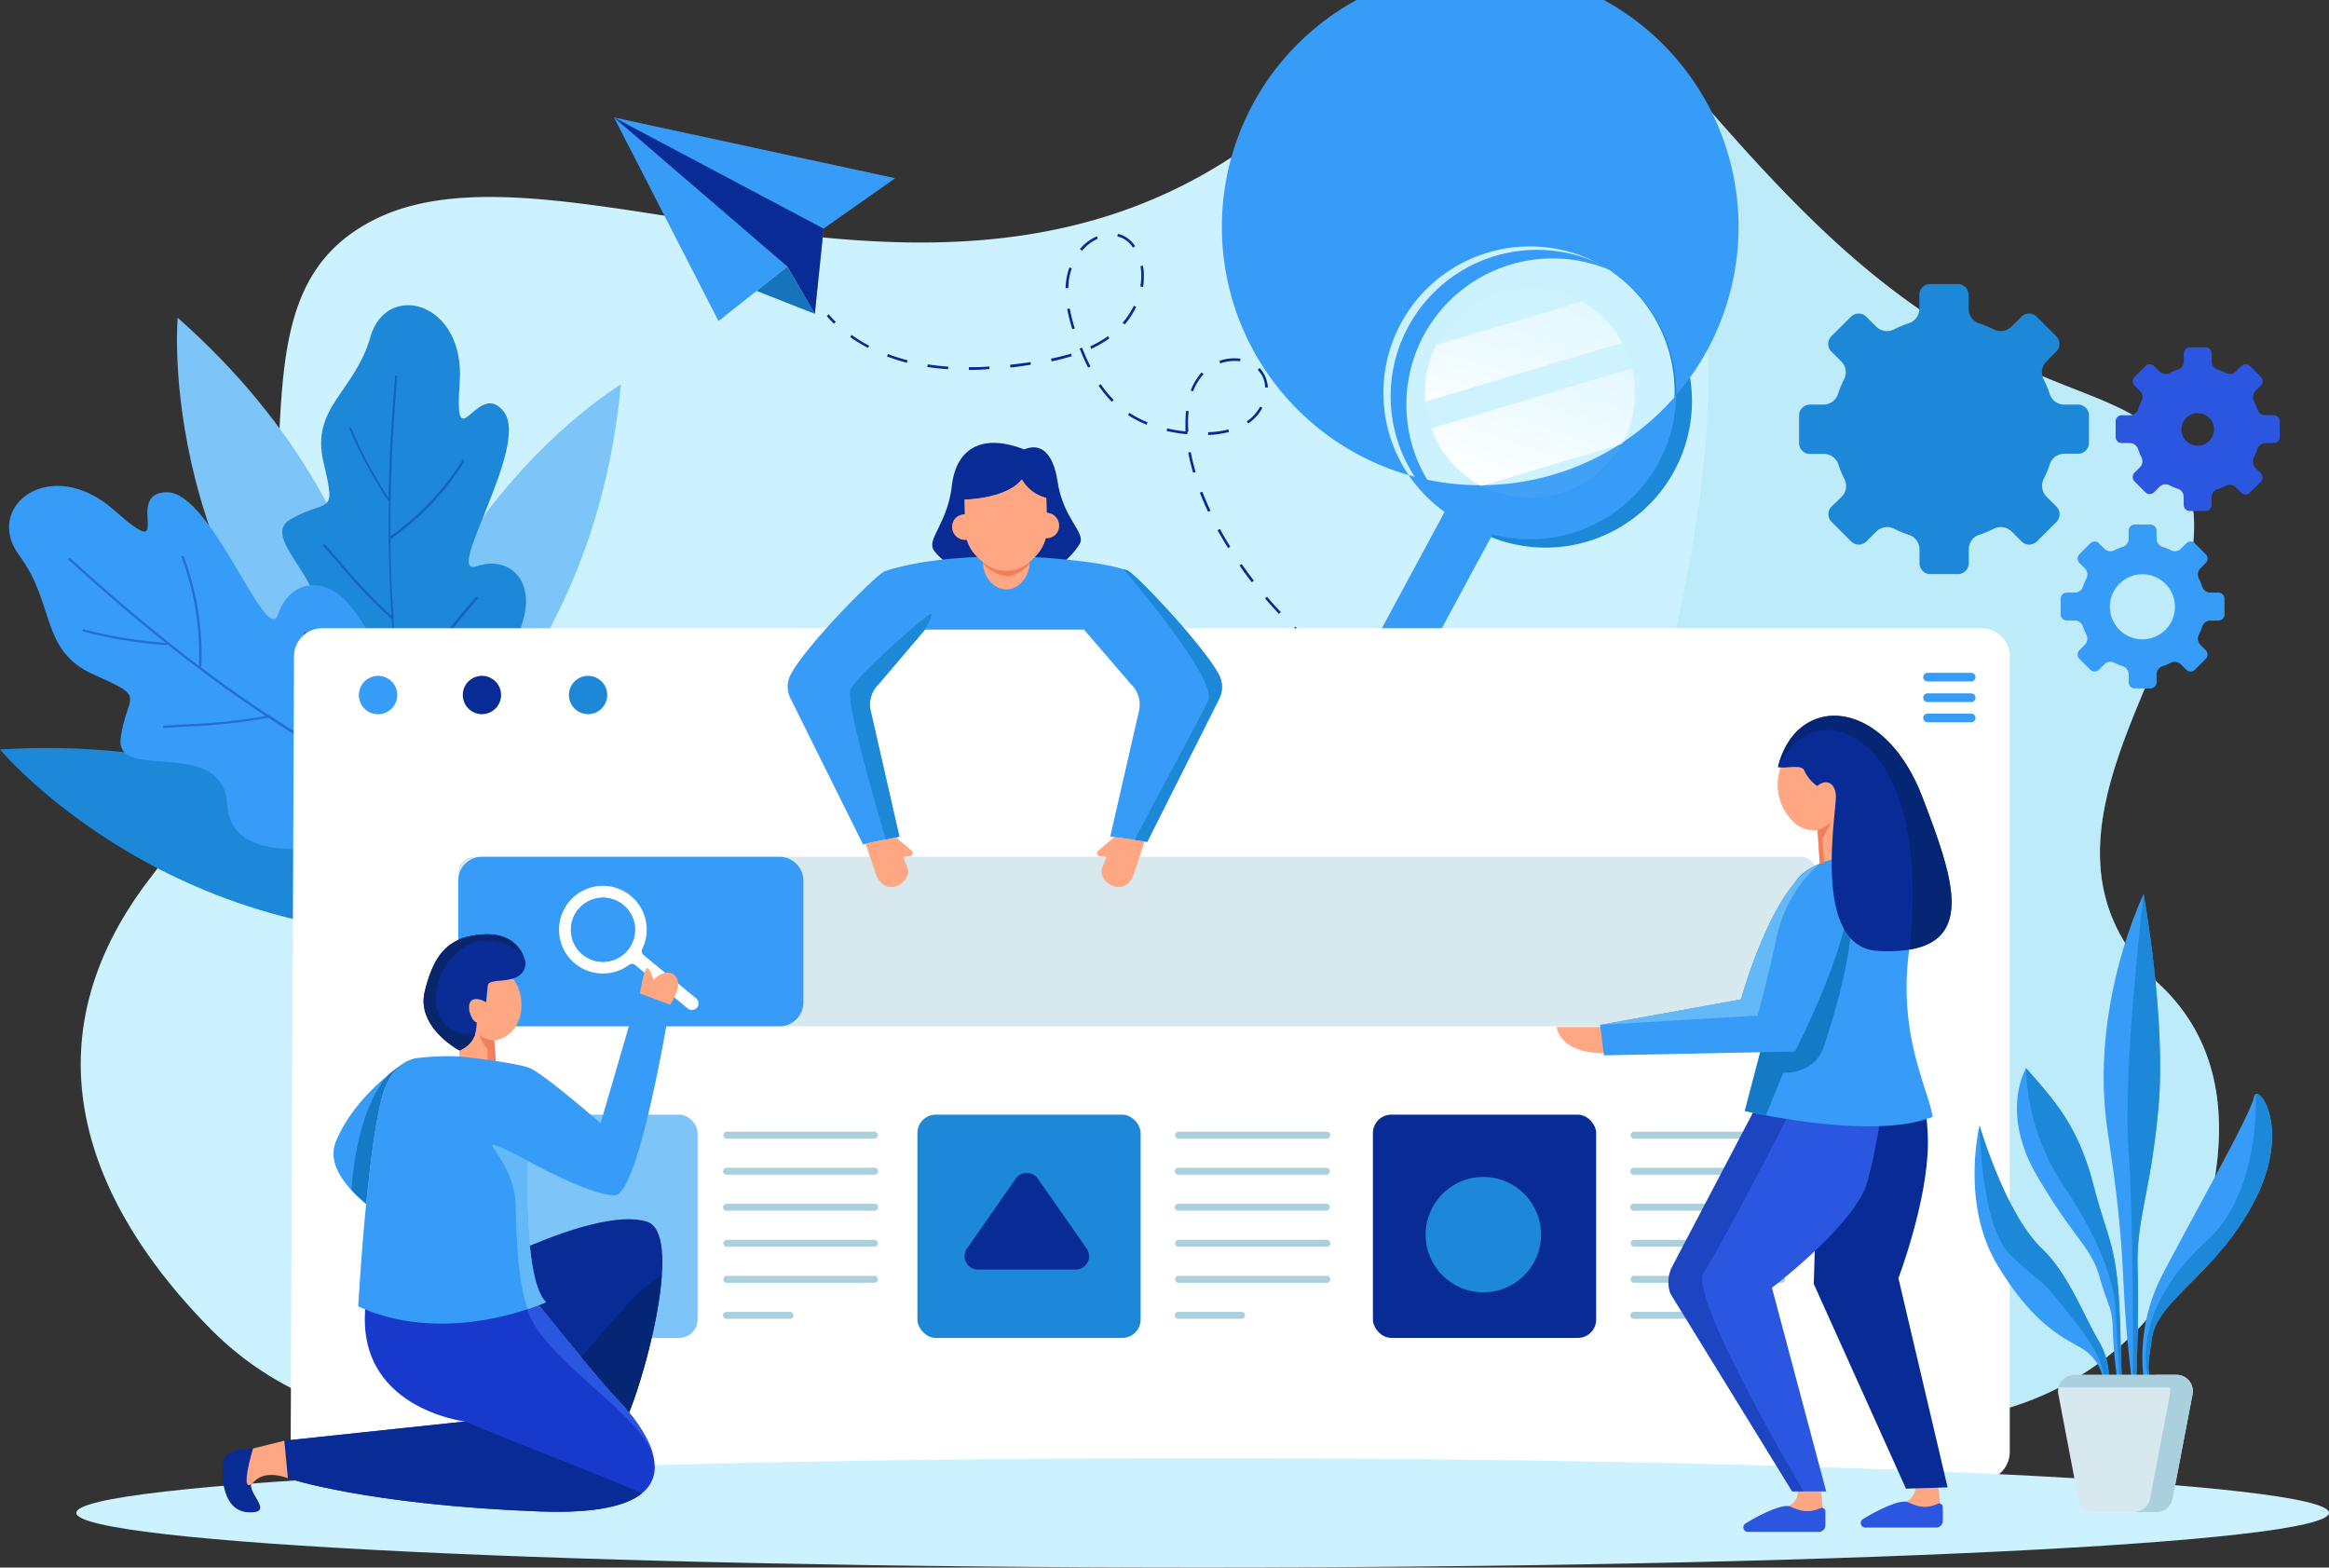 <svg id="OBJECTS" xmlns="http://www.w3.org/2000/svg" xmlns:xlink="http://www.w3.org/1999/xlink" width="645.744" height="434.594" viewBox="0 0 645.744 434.594">
  <rect x="0" y="0" width="645.744" height="434.594" fill="#333333" stroke="none"/>
  <defs>
    <linearGradient id="linear-gradient" x1="0.035" y1="1.368" x2="1.301" y2="-0.951" gradientUnits="objectBoundingBox">
      <stop offset="0" stop-color="#fff"/>
      <stop offset="1" stop-color="#fff" stop-opacity="0"/>
    </linearGradient>
    <linearGradient id="linear-gradient-2" x1="0.292" y1="1.135" x2="1.518" y2="-0.836" xlink:href="#linear-gradient"/>
  </defs>
  <path id="Path_1" data-name="Path 1" d="M145.653,487.142H560.781c40.6,0,75.94-29.564,81.474-69.85.12-.947.241-1.895.346-2.857,1.8-17.489-1.774-34.8-15.985-48.12-45.5-42.647,18.045-97.624,8.526-135.534S592.5,214.646,530.886,154.947s-52-92.977-159.068-19.744c-85.94,58.767-188.932-6.632-240.12,18.947s.165,101.263-62.391,182.767c-39.459,51.429-9.895,97.955,17.308,125.278A87.053,87.053,0,0,0,118,482.315a79.384,79.384,0,0,0,27.654,4.827Z" transform="translate(-27.789 -93.315)" fill="#ccf2ff"/>
  <path id="Path_2" data-name="Path 2" d="M517.8,230.762c-9.474-37.91-42.647-16.105-104.256-75.82-41.88-40.647-50.9-69.023-86.105-59.91,28.135,9.835,36.09,18.752,43.925,37.007,44.857,104.887-48.015,210.421,15.173,257.789,34.8,26.105-37.594,64.271-103.429,97.308H443.441c40.6,0,75.94-29.564,81.474-69.85.12-.947.241-1.895.346-2.857,1.8-17.489-1.774-34.8-15.985-48.12C463.772,323.649,527.275,268.672,517.8,230.762Z" transform="translate(89.552 -93.311)" fill="#ade4f2" opacity="0.48"/>
  <path id="Path_3" data-name="Path 3" d="M191.165,38.5,113.21,21.66l28.977,56.451L161.285,63l7.594,13.113,2.436-23.639Z" transform="translate(57.031 10.904)" fill="#379cf7"/>
  <path id="Path_4" data-name="Path 4" d="M169.15,51.329l2.165,1.143-2.436,23.639L161.285,63,113.21,21.66Z" transform="translate(57.031 10.904)" fill="#092b96"/>
  <path id="Path_5" data-name="Path 5" d="M139.5,55.9l16.135,6.361L148.041,49.15Z" transform="translate(70.274 24.752)" fill="#1574bc"/>
  <path id="Path_6" data-name="Path 6" d="M189.72,153.872c-.692-.677-1.368-1.4-2-2.12l.541-.481c.617.722,1.278,1.414,1.97,2.09Z" transform="translate(41.498 -64.12)" fill="#092b96"/>
  <path id="Path_7" data-name="Path 7" d="M392.461,280.275c-1.91-.105-3.835-.271-5.744-.481l.075-.722c1.895.211,3.82.376,5.714.481ZM381,279.011c-1.88-.3-3.789-.662-5.669-1.053l.15-.707c1.865.391,3.759.737,5.639,1.038Zm-11.278-2.391c-1.865-.481-3.729-1.023-5.549-1.5l.211-.692c1.82.556,3.669,1.1,5.519,1.5Zm-11.008-3.429c-1.789-.662-3.594-1.368-5.368-2.105l.271-.677c1.759.737,3.564,1.5,5.353,2.09Zm-10.632-4.511c-1.744-.827-3.474-1.7-5.158-2.586l.346-.647c1.669.887,3.383,1.759,5.113,2.571Zm-10.2-5.414c-1.639-.977-3.293-2-4.887-3.008l.391-.6c1.594,1.038,3.233,2.06,4.872,3.008Zm-9.639-6.316c-1.5-1.113-3.1-2.286-4.586-3.489l.451-.556c1.5,1.188,3.008,2.346,4.511,3.459Zm-9.023-7.173c-1.5-1.263-2.872-2.571-4.241-3.91l.5-.511c1.368,1.308,2.8,2.617,4.226,3.865Zm-8.3-8c-1.308-1.383-2.6-2.827-3.85-4.286l.541-.481c1.248,1.5,2.526,2.887,3.835,4.271Zm-7.519-8.767c-1.173-1.5-2.316-3.008-3.4-4.647l.587-.406c1.083,1.5,2.226,3.1,3.4,4.617Zm-6.571-9.459-.722-1.173c-.782-1.293-1.5-2.571-2.211-3.8l.647-.346c.677,1.233,1.414,2.5,2.18,3.774l.722,1.158Zm-5.564-10.105c-.842-1.789-1.609-3.564-2.271-5.308l.722-.18c.662,1.729,1.429,3.5,2.256,5.263Zm-4.135-10.782c-.541-1.88-1.008-3.774-1.353-5.624l.707-.135c.346,1.835.8,3.7,1.338,5.549Zm4.165-10.526v-.722a26.183,26.183,0,0,0,5.609-.767l.18.707a27.474,27.474,0,0,1-5.774.842Zm-5.789-.165a42.6,42.6,0,0,1-5.729-.9l.165-.707a44.007,44.007,0,0,0,5.068.827c0-.812,0-1.624,0-2.421a28.993,28.993,0,0,1,.165-3.278l.722.075a27.661,27.661,0,0,0-.165,3.2q0,1.218.09,2.481h-.18Zm-11.263-2.632a30.329,30.329,0,0,1-5.158-2.677l.391-.617a28.451,28.451,0,0,0,5.038,2.617Zm28.165-.331-.406-.6.421-.3a11.805,11.805,0,0,0,3.293-3.789l.632.346a12.436,12.436,0,0,1-3.5,4.03ZM264.6,183a32.5,32.5,0,0,1-3.684-4.511l.6-.406a31.855,31.855,0,0,0,3.594,4.391Zm22.556-2.9-.677-.256a15.91,15.91,0,0,1,3.008-5.008l.541.481a15.384,15.384,0,0,0-2.917,4.827Zm19.955-1.083a7.624,7.624,0,0,0-.917-3.383,7.4,7.4,0,0,0-1.158-1.5l.526-.5a7.519,7.519,0,0,1,1.263,1.714,8.346,8.346,0,0,1,1.023,3.7Zm-82.15-4.9v-.737c1.82,0,3.744,0,5.714-.2v.722c-1.985.18-3.925.256-5.759.256Zm-5.774-.165c-1.97-.135-3.895-.346-5.744-.632l.105-.707c1.835.271,3.744.481,5.684.617Zm38.842-.436c-.827-1.624-1.594-3.353-2.346-5.278l.662-.271a56.9,56.9,0,0,0,2.331,5.218Zm-21.564-.09-.075-.722c1.5-.15,2.932-.331,4.511-.556l1.158-.165.09.722-1.143.165c-1.639.256-3.128.511-4.586.6Zm58.2-1.113-.241-.692a12.917,12.917,0,0,1,5.835-.586l-.105.722a12.03,12.03,0,0,0-5.534.6Zm-86.887-.15a51.236,51.236,0,0,1-5.519-1.744l.256-.677a53.387,53.387,0,0,0,5.444,1.729Zm40.105-.421-.15-.722c2.015-.406,3.835-.857,5.549-1.383l.211.692a51.607,51.607,0,0,1-5.654,1.459Zm11.023-3.459-.3-.662a31.788,31.788,0,0,0,4.917-2.827l.421.586a31.474,31.474,0,0,1-5.083,2.947Zm-61.925-.241a43.719,43.719,0,0,1-4.932-3.007l.421-.586a44.527,44.527,0,0,0,4.857,3.008Zm56.662-5.188a45.956,45.956,0,0,1-1.429-5.609l.722-.135a44.556,44.556,0,0,0,1.4,5.534Zm14.511-1.323-.556-.466a23.01,23.01,0,0,0,3.113-4.707l.647.316a23.4,23.4,0,0,1-3.143,4.842Zm-15.669-10.06h-.722a24.052,24.052,0,0,1,.241-2.571,17.747,17.747,0,0,1,.827-3.158l.677.241a16.708,16.708,0,0,0-.782,3.008,22.015,22.015,0,0,0-.18,2.466Zm20.722-.331-.722-.135a16.542,16.542,0,0,0,.271-3.008,15.292,15.292,0,0,0-.225-2.632l.707-.12a15.224,15.224,0,0,1,.241,2.752,18.05,18.05,0,0,1-.211,3.128ZM256.3,141.1l-.556-.466a12.616,12.616,0,0,1,4.692-3.519l.286.662a11.8,11.8,0,0,0-4.361,3.308Zm14.165-.857a7.519,7.519,0,0,0-2.737-2.526,6.387,6.387,0,0,0-1.609-.571l.165-.707a6.9,6.9,0,0,1,1.774.632,8.3,8.3,0,0,1,3.008,2.767Z" transform="translate(43.674 -71.59)" fill="#092b96"/>
  <path id="Path_8" data-name="Path 8" d="M330.187,232.472h-.917v-.722h2.9v.722Z" transform="translate(112.805 -23.577)" fill="#092b96"/>
  <path id="Path_9" data-name="Path 9" d="M348.214,144.714a33.57,33.57,0,0,0-3.158-1.5,40.6,40.6,0,0,1-38.346,71.1c.977.632,1.97,1.233,3.008,1.79A40.6,40.6,0,0,0,348.2,144.729Z" transform="translate(101.44 -68.18)" fill="#1d88d8"/>
  <path id="Path_10" data-name="Path 10" d="M350.274,143.64a40.6,40.6,0,1,0,16.451,54.932,40.6,40.6,0,0,0-16.451-54.932Zm-33.083,61.308a71.629,71.629,0,1,1,.03,0Z" transform="translate(93.2 -70.43)" fill="#379cf7"/>
  <path id="Path_11" data-name="Path 11" d="M300.853,163.1a40.6,40.6,0,0,1,51.76-18.045,33.414,33.414,0,0,0-3.008-1.8,40.6,40.6,0,0,0-38.481,71.368,26.909,26.909,0,0,0,3.158,1.5A40.6,40.6,0,0,1,300.853,163.1Z" transform="translate(93.884 -70.112)" fill="#379cf7"/>
  <path id="Path_12" data-name="Path 12" d="M340.548,149.624a29.113,29.113,0,1,0,12.466,39.248A29.113,29.113,0,0,0,340.548,149.624Z" transform="translate(97.076 -66.594)" fill="#fff" opacity="0.05"/>
  <path id="Path_13" data-name="Path 13" d="M352.745,160.3l-54.586,16.331a28.932,28.932,0,0,1,3.007-15.669l40.316-12.03A28.827,28.827,0,0,1,352.745,160.3Z" transform="translate(97.074 -65.298)" fill="url(#linear-gradient)"/>
  <path id="Path_14" data-name="Path 14" d="M352.433,181.38a8.212,8.212,0,0,1-.436.8L313.11,193.816a29.023,29.023,0,0,1-13.91-15.91l55.639-16.677A28.993,28.993,0,0,1,352.433,181.38Z" transform="translate(97.657 -59.102)" fill="url(#linear-gradient-2)"/>
  <rect id="Rectangle_4" data-name="Rectangle 4" width="14.632" height="88.632" transform="translate(403.102 137.172) rotate(28.34)" fill="#379cf7"/>
  <path id="Path_15" data-name="Path 15" d="M447.376,189.77v-7.654a3.007,3.007,0,0,0-3.008-3.008h-3.895a4.226,4.226,0,0,1-4-3.008,31.356,31.356,0,0,0-1.669-4.015,4.211,4.211,0,0,1,.752-4.917l2.752-2.752a3.008,3.008,0,0,0,0-4.271l-5.414-5.4a3.007,3.007,0,0,0-4.256,0l-2.752,2.752a4.271,4.271,0,0,1-4.917.752,29.515,29.515,0,0,0-4.03-1.669,4.241,4.241,0,0,1-2.932-4.015v-3.88A3.008,3.008,0,0,0,411,145.68h-7.639a3.008,3.008,0,0,0-3.008,3.008v3.88a4.241,4.241,0,0,1-3.008,4.015,29.519,29.519,0,0,0-4.03,1.669,4.271,4.271,0,0,1-4.917-.752l-2.752-2.752a3.007,3.007,0,0,0-4.256,0l-5.414,5.4a3.008,3.008,0,0,0,0,4.271l2.752,2.752a4.21,4.21,0,0,1,.752,4.917,31.349,31.349,0,0,0-1.669,4.015,4.226,4.226,0,0,1-4,3.008h-3.8A3.008,3.008,0,0,0,367,182.116v7.654a3.008,3.008,0,0,0,3.008,3.008H373.9a4.225,4.225,0,0,1,4,2.932,30.686,30.686,0,0,0,1.669,4.03,4.226,4.226,0,0,1-.752,4.917l-2.8,2.707a3.008,3.008,0,0,0,0,4.271l5.414,5.4a3.007,3.007,0,0,0,4.256,0l2.752-2.752a4.241,4.241,0,0,1,4.917-.752,31.572,31.572,0,0,0,4.03,1.669,4.226,4.226,0,0,1,3.008,4v3.895a3.008,3.008,0,0,0,3.008,3.008h7.639a3.008,3.008,0,0,0,3.008-3.008V219.2a4.225,4.225,0,0,1,2.932-4,31.583,31.583,0,0,0,4.03-1.669,4.24,4.24,0,0,1,4.917.752l2.752,2.752a3.008,3.008,0,0,0,4.256,0l5.414-5.4a3.008,3.008,0,0,0,0-4.271l-2.752-2.752a4.225,4.225,0,0,1-.752-4.917,30.683,30.683,0,0,0,1.669-4.03,4.225,4.225,0,0,1,4-2.932h3.895A3.008,3.008,0,0,0,447.376,189.77Zm-40.211,5.4a9.2,9.2,0,1,0,0-.045Z" transform="translate(131.812 -66.936)" fill="#1d88d8"/>
  <path id="Path_16" data-name="Path 16" d="M460.654,214.932V210.6a1.714,1.714,0,0,0-1.7-1.714h-2.21a2.406,2.406,0,0,1-2.271-1.654,17.765,17.765,0,0,0-.932-2.286,2.391,2.391,0,0,1,.421-2.782l1.5-1.5a1.729,1.729,0,0,0,0-2.421l-3.008-3.008a1.7,1.7,0,0,0-2.406,0l-1.5,1.5a2.421,2.421,0,0,1-2.782.421,15.741,15.741,0,0,0-2.271-.947,2.406,2.406,0,0,1-1.669-2.271v-2.2a1.714,1.714,0,0,0-1.7-1.714H435.8a1.714,1.714,0,0,0-1.714,1.714v2.2a2.406,2.406,0,0,1-1.654,2.271,15.921,15.921,0,0,0-2.286.947,2.421,2.421,0,0,1-2.782-.421l-1.5-1.5a1.729,1.729,0,0,0-2.421,0l-3.008,3.008a1.729,1.729,0,0,0,0,2.421l1.5,1.5a2.406,2.406,0,0,1,.436,2.782,15.915,15.915,0,0,0-.947,2.286,2.406,2.406,0,0,1-2.271,1.654h-2.2a1.714,1.714,0,0,0-1.714,1.714v4.331a1.714,1.714,0,0,0,1.714,1.7h2.2a2.406,2.406,0,0,1,2.271,1.669,15.045,15.045,0,0,0,.947,2.271,2.391,2.391,0,0,1-.436,2.782l-1.5,1.5a1.7,1.7,0,0,0,0,2.406l3.008,3.008a1.729,1.729,0,0,0,2.421,0l1.5-1.5a2.391,2.391,0,0,1,2.782-.421,20.292,20.292,0,0,0,2.286.947,2.376,2.376,0,0,1,1.654,2.256v2.211a1.714,1.714,0,0,0,1.714,1.7h4.331a1.714,1.714,0,0,0,1.7-1.7v-2.211a2.376,2.376,0,0,1,1.669-2.256,20.076,20.076,0,0,0,2.271-.947,2.391,2.391,0,0,1,2.782.421l1.5,1.5a1.7,1.7,0,0,0,2.406,0l3.008-3.008a1.7,1.7,0,0,0,0-2.406l-1.5-1.5a2.391,2.391,0,0,1-.421-2.782,16.713,16.713,0,0,0,.932-2.271,2.406,2.406,0,0,1,2.271-1.669h2.211A1.714,1.714,0,0,0,460.654,214.932ZM437.9,221.85a9.023,9.023,0,1,1,9.023-9.023,9.023,9.023,0,0,1-9.023,9.023Z" transform="translate(156.113 -44.594)" fill="#379cf7"/>
  <path id="Path_17" data-name="Path 17" d="M470.874,182.207v-4.331a1.684,1.684,0,0,0-1.7-1.7h-2.256a2.376,2.376,0,0,1-2.256-1.669,18.974,18.974,0,0,0-.947-2.271,2.391,2.391,0,0,1,.421-2.782l1.5-1.5a1.7,1.7,0,0,0,0-2.406l-3.008-3.008a1.7,1.7,0,0,0-2.406,0l-1.5,1.5a2.391,2.391,0,0,1-2.782.421,18.982,18.982,0,0,0-2.271-.947A2.376,2.376,0,0,1,452,161.26v-2.211a1.684,1.684,0,0,0-1.7-1.7h-4.331a1.684,1.684,0,0,0-1.7,1.7v2.211a2.376,2.376,0,0,1-1.669,2.256,18.97,18.97,0,0,0-2.271.947,2.391,2.391,0,0,1-2.782-.421l-1.5-1.5a1.7,1.7,0,0,0-2.406,0l-3.008,3.008a1.7,1.7,0,0,0,0,2.406l1.5,1.5a2.391,2.391,0,0,1,.421,2.782,18.963,18.963,0,0,0-.947,2.271,2.376,2.376,0,0,1-2.256,1.669h-2.286a1.684,1.684,0,0,0-1.7,1.7v4.331a1.684,1.684,0,0,0,1.7,1.684h2.256a2.376,2.376,0,0,1,2.256,1.669,18.958,18.958,0,0,0,.947,2.271,2.391,2.391,0,0,1-.421,2.782l-1.5,1.5a1.7,1.7,0,0,0,0,2.406l3.008,3.008a1.7,1.7,0,0,0,2.406,0l1.5-1.5a2.391,2.391,0,0,1,2.782-.421,18.971,18.971,0,0,0,2.271.947,2.376,2.376,0,0,1,1.669,2.256v2.211a1.684,1.684,0,0,0,1.7,1.7h4.331a1.684,1.684,0,0,0,1.7-1.7v-2.09a2.376,2.376,0,0,1,1.669-2.256,18.974,18.974,0,0,0,2.271-.947,2.391,2.391,0,0,1,2.782.421l1.5,1.5a1.7,1.7,0,0,0,2.406,0l3.007-3.008a1.7,1.7,0,0,0,0-2.406l-1.5-1.5a2.391,2.391,0,0,1-.421-2.782,19,19,0,0,0,.947-2.271,2.376,2.376,0,0,1,2.286-1.789h2.211a1.684,1.684,0,0,0,1.744-1.684Zm-22.752,2.406a4.511,4.511,0,1,1,4.511-4.511,4.511,4.511,0,0,1-4.511,4.511Z" transform="translate(161.217 -61.057)" fill="#2b56e0"/>
  <path id="Path_18" data-name="Path 18" d="M170.959,282.6S127.35,225.792,35.29,231.642C35.29,231.642,84.117,290.017,170.959,282.6Z" transform="translate(-35.29 -23.845)" fill="#1d88d8"/>
  <path id="Path_19" data-name="Path 19" d="M127.92,283.9s9.429-70.947-59.8-132C68.116,151.9,61.3,227.7,127.92,283.9Z" transform="translate(-18.853 -63.802)" fill="#7dc4f9"/>
  <path id="Path_20" data-name="Path 20" d="M103.34,286.887s61.338-33.173,69.85-122.707C173.19,164.18,109.52,202.2,103.34,286.887Z" transform="translate(-1.009 -57.616)" fill="#7dc4f9"/>
  <path id="Path_21" data-name="Path 21" d="M125.331,289.22s-51.1-31.368-32.481-47.278c13.955-11.91-13.534-27.188-3.1-33.083s12.647-.481,9.023-15.714,8.6-19.353,13.038-34.842,26.331-9.8,24.722,12.707,4.992-1.338,12.256,8.135-16.827,45.955-7.669,42.842,16.2,3.85,13.023,14.842C146.73,262.513,125.331,289.22,125.331,289.22Z" transform="translate(-9.076 -64.972)" fill="#1d88d8"/>
  <path id="Path_22" data-name="Path 22" d="M123.324,293.951a.286.286,0,0,1-.165-.225,532.635,532.635,0,0,1-9.263-63.519v-.2l-.135-.105a139.446,139.446,0,0,1-14.346-15.038c-1.5-1.7-3.008-3.414-4.511-5.083-.09-.105-.09-.165,0-.256a.406.406,0,0,1,.466-.135.285.285,0,0,1,.105.09c1.5,1.639,2.9,3.308,4.346,4.977a147.732,147.732,0,0,0,13.173,13.97l.8.722v-1.068c-.632-9.8-.857-19.8-.662-30.6V197.2l-.256-.12a.255.255,0,0,1-.12-.09,116.33,116.33,0,0,1-10.526-19.549.241.241,0,0,1,0-.286.406.406,0,0,1,.406-.09.3.3,0,0,1,.12.165,117.038,117.038,0,0,0,9.5,18.045l.782,1.2v-1.5c.241-10.2.827-20.737,1.8-32.211a.226.226,0,0,1,.09-.18.376.376,0,0,1,.331,0,.286.286,0,0,1,.18.316c-1.338,15.684-1.955,29.88-1.91,43.353v.857l.692-.5a73.159,73.159,0,0,0,19.323-20.662.15.15,0,0,1,.226-.075.5.5,0,0,1,.226.271.316.316,0,0,1,0,.286,73.172,73.172,0,0,1-20.18,21.278l-.226.135v.256c0,7.519.331,14.586.812,21.429v.226a.256.256,0,0,1,0,.286v.226c.436,6.015,1.083,12.406,1.955,19.429l.15,1.158.647-.962a292.494,292.494,0,0,1,20.03-25.91.256.256,0,0,1,.361,0,.316.316,0,0,1,.2.226s0,.105,0,.211a292.033,292.033,0,0,0-20.872,27.323l-.09.135v.165c1.594,12.286,3.835,25.564,7.023,41.744a.225.225,0,0,1,0,.21.436.436,0,0,1-.406,0Z" transform="translate(-5.294 -58.44)" fill="#092b96" opacity="0.39"/>
  <path id="Path_23" data-name="Path 23" d="M157.609,274.4s-58.752,22.556-60.15-3.1c-1.008-19.248-31.323-6.015-29.549-18.556s7.654-10.842-7.383-17.489S49.88,215.713,39.79,202.179s8.647-28.2,26.376-12.5,2.075-5.023,14.6-5.023,27.579,43.353,30.827,33.744,13.534-11.038,20.677-1.4C149.008,239.533,157.609,274.4,157.609,274.4Z" transform="translate(-34.452 -48.187)" fill="#379cf7"/>
  <path id="Path_24" data-name="Path 24" d="M162.629,273.616a.271.271,0,0,1-.286,0c-16.677-8.226-38.436-19.4-58.872-32.827l-.15-.105h-.2a145.119,145.119,0,0,1-21.684,2.376c-2.361.135-4.722.271-7.068.451-.135,0-.211,0-.241-.15a.451.451,0,0,1,.2-.466h.135c2.3-.18,4.617-.316,6.917-.451a153.723,153.723,0,0,0,20.06-2.045l1.113-.211-.932-.632c-8.586-5.714-17.068-11.925-25.94-18.962l-.226-.2-.271.15a.3.3,0,0,1-.15,0A122.977,122.977,0,0,1,52,216.759a.226.226,0,0,1-.2-.226.376.376,0,0,1,.18-.376.256.256,0,0,1,.211,0,122.1,122.1,0,0,0,21.143,3.624l1.5.12-1.158-.932c-8.346-6.707-16.752-13.925-25.7-22.075-.105-.09-.105-.165-.09-.18a.376.376,0,0,1,.211-.271.3.3,0,0,1,.376,0C60.689,207.631,72.118,217.15,83.4,225.766l.722.541v-.887A76.571,76.571,0,0,0,79.246,196.1c0-.105,0-.2.09-.256a.541.541,0,0,1,.376,0,.361.361,0,0,1,.2.226,76.436,76.436,0,0,1,4.857,30.406v.271l.211.165c6.361,4.767,12.376,9.023,18.391,13.008h.241a.256.256,0,0,1,.241.165v.12h.105c5.323,3.5,11.023,7.023,17.429,10.782l1.053.6-.376-1.143a306.375,306.375,0,0,1-8.932-33.188.3.3,0,0,1,.18-.346.391.391,0,0,1,.316,0,.226.226,0,0,1,.135.18,307.282,307.282,0,0,0,9.489,34.977v.165h.15c11.263,6.511,23.729,13.113,39.278,20.782.135.075.135.15.135.18a.406.406,0,0,1-.241.346Z" transform="translate(-28.945 -41.683)" fill="#092b96" opacity="0.39"/>
  <path id="Path_25" data-name="Path 25" d="M557.7,209.14H97.652a7.835,7.835,0,0,0-7.835,7.835L88.87,441.305A7.835,7.835,0,0,0,96.7,449.14L557.7,445.351a7.85,7.85,0,0,0,7.835-7.85V216.975A7.835,7.835,0,0,0,557.7,209.14Z" transform="translate(-8.299 -34.967)" fill="#fff"/>
  <rect id="Rectangle_5" data-name="Rectangle 5" width="376.662" height="46.992" rx="4.35" transform="translate(127.068 237.526)" fill="#d8e8ef"/>
  <path id="Path_26" data-name="Path 26" d="M208.828,251.28h-82.5a6.541,6.541,0,0,0-6.541,6.541v33.895a6.556,6.556,0,0,0,6.541,6.556h82.5a6.662,6.662,0,0,0,6.647-6.662V257.927A6.647,6.647,0,0,0,208.828,251.28Z" transform="translate(7.278 -13.739)" fill="#379cf7"/>
  <rect id="Rectangle_6" data-name="Rectangle 6" width="61.895" height="61.895" rx="5.09" transform="translate(131.519 309.03)" fill="#7dc4f9"/>
  <rect id="Rectangle_7" data-name="Rectangle 7" width="61.895" height="61.895" rx="5.09" transform="translate(254.361 309.03)" fill="#1d88d8"/>
  <path id="Path_27" data-name="Path 27" d="M169.527,303.9a.977.977,0,0,1,0-1.94h41.1a.977.977,0,0,1,0,1.94Z" transform="translate(31.902 11.792)" fill="#abd0dd"/>
  <path id="Path_28" data-name="Path 28" d="M169.562,310.535a.962.962,0,1,1,0-1.925h41.1a.962.962,0,0,1,0,1.925Z" transform="translate(31.866 15.142)" fill="#abd0dd"/>
  <path id="Path_29" data-name="Path 29" d="M169.562,317.175a.962.962,0,0,1,0-1.925h41.1a.962.962,0,0,1,0,1.925Z" transform="translate(31.866 18.487)" fill="#abd0dd"/>
  <path id="Path_30" data-name="Path 30" d="M169.527,323.83a.977.977,0,0,1,0-1.94h41.1a.977.977,0,0,1,0,1.94Z" transform="translate(31.902 21.832)" fill="#abd0dd"/>
  <path id="Path_31" data-name="Path 31" d="M169.527,330.47a.977.977,0,0,1,0-1.94h41.1a.977.977,0,0,1,0,1.94Z" transform="translate(31.902 25.177)" fill="#abd0dd"/>
  <path id="Path_32" data-name="Path 32" d="M169.562,337.1a.962.962,0,1,1,0-1.925h17.579a.962.962,0,1,1,0,1.925Z" transform="translate(31.866 28.527)" fill="#abd0dd"/>
  <path id="Path_33" data-name="Path 33" d="M252.817,303.9a.977.977,0,0,1,0-1.94H293.9a.977.977,0,1,1,0,1.94Z" transform="translate(73.86 11.789)" fill="#abd0dd"/>
  <path id="Path_34" data-name="Path 34" d="M252.852,310.535a.962.962,0,0,1,0-1.925h41.083a.962.962,0,1,1,0,1.925Z" transform="translate(73.824 15.142)" fill="#abd0dd"/>
  <path id="Path_35" data-name="Path 35" d="M252.852,317.175a.962.962,0,0,1,0-1.925h41.083a.962.962,0,1,1,0,1.925Z" transform="translate(73.824 18.487)" fill="#abd0dd"/>
  <path id="Path_36" data-name="Path 36" d="M252.817,323.832a.977.977,0,0,1,0-1.94H293.9a.977.977,0,1,1,0,1.94Z" transform="translate(73.86 21.829)" fill="#abd0dd"/>
  <path id="Path_37" data-name="Path 37" d="M252.817,330.472a.977.977,0,0,1,0-1.94H293.9a.977.977,0,1,1,0,1.94Z" transform="translate(73.86 25.174)" fill="#abd0dd"/>
  <path id="Path_38" data-name="Path 38" d="M252.852,337.1a.962.962,0,0,1,0-1.925h17.579a.962.962,0,0,1,0,1.925Z" transform="translate(73.824 28.527)" fill="#abd0dd"/>
  <rect id="Rectangle_8" data-name="Rectangle 8" width="61.895" height="61.895" rx="5.09" transform="translate(380.662 309.03)" fill="#092b96"/>
  <path id="Path_39" data-name="Path 39" d="M336.807,303.9a.977.977,0,0,1,0-1.94h41.1a.977.977,0,0,1,0,1.94Z" transform="translate(116.171 11.792)" fill="#abd0dd"/>
  <path id="Path_40" data-name="Path 40" d="M336.842,310.535a.962.962,0,1,1,0-1.925h41.1a.962.962,0,1,1,0,1.925Z" transform="translate(116.135 15.142)" fill="#abd0dd"/>
  <path id="Path_41" data-name="Path 41" d="M336.842,317.175a.962.962,0,0,1,0-1.925h41.1a.962.962,0,1,1,0,1.925Z" transform="translate(116.135 18.487)" fill="#abd0dd"/>
  <path id="Path_42" data-name="Path 42" d="M336.807,323.83a.977.977,0,0,1,0-1.94h41.1a.977.977,0,0,1,0,1.94Z" transform="translate(116.171 21.832)" fill="#abd0dd"/>
  <path id="Path_43" data-name="Path 43" d="M336.807,330.47a.977.977,0,0,1,0-1.94h41.1a.977.977,0,0,1,0,1.94Z" transform="translate(116.171 25.177)" fill="#abd0dd"/>
  <path id="Path_44" data-name="Path 44" d="M336.842,337.1a.962.962,0,1,1,0-1.925h17.579a.962.962,0,1,1,0,1.925Z" transform="translate(116.135 28.527)" fill="#abd0dd"/>
  <path id="Path_45" data-name="Path 45" d="M403.2,217.36H391.093a1.2,1.2,0,0,0-1.2,1.2h0a1.2,1.2,0,0,0,1.2,1.2H403.2a1.2,1.2,0,0,0,1.2-1.2h0a1.2,1.2,0,0,0-1.2-1.2Z" transform="translate(143.343 -30.826)" fill="#379cf7" fill-rule="evenodd"/>
  <path id="Path_46" data-name="Path 46" d="M403.2,221.15H391.093a1.2,1.2,0,0,0-1.2,1.2h0a1.2,1.2,0,0,0,1.2,1.2H403.2a1.2,1.2,0,0,0,1.2-1.2h0A1.2,1.2,0,0,0,403.2,221.15Z" transform="translate(143.343 -28.917)" fill="#379cf7" fill-rule="evenodd"/>
  <path id="Path_47" data-name="Path 47" d="M403.2,224.88H391.093a1.2,1.2,0,0,0-1.2,1.2h0a1.2,1.2,0,0,0,1.2,1.2H403.2a1.2,1.2,0,0,0,1.2-1.2h0A1.2,1.2,0,0,0,403.2,224.88Z" transform="translate(143.343 -27.038)" fill="#379cf7" fill-rule="evenodd"/>
  <path id="Path_48" data-name="Path 48" d="M112.117,223.258a5.323,5.323,0,1,1-1.554-3.774,5.338,5.338,0,0,1,1.554,3.774Z" transform="translate(-1.966 -30.544)" fill="#379cf7"/>
  <path id="Path_49" data-name="Path 49" d="M131.247,223.258a5.308,5.308,0,1,1-1.549-3.778A5.323,5.323,0,0,1,131.247,223.258Z" transform="translate(7.686 -30.544)" fill="#092b96"/>
  <path id="Path_50" data-name="Path 50" d="M150.827,223.258a5.308,5.308,0,1,1-1.549-3.778A5.338,5.338,0,0,1,150.827,223.258Z" transform="translate(17.534 -30.544)" fill="#1d88d8"/>
  <path id="Path_51" data-name="Path 51" d="M246.974,330.507,233.44,311.138a3.729,3.729,0,0,0-6.09,0l-13.534,19.368a3.714,3.714,0,0,0,3.008,5.85h27.218a3.714,3.714,0,0,0,2.932-5.85Z" transform="translate(54.304 15.621)" fill="#092b96"/>
  <circle id="Ellipse_1" data-name="Ellipse 1" cx="16" cy="16" r="16" transform="translate(395.278 326.293)" fill="#1d88d8"/>
  <path id="Path_52" data-name="Path 52" d="M673.952,377.308c0-8.376-139.85-15.158-312.3-15.158s-312.3,6.782-312.3,15.158,139.85,15.173,312.3,15.173S673.952,385.684,673.952,377.308Z" transform="translate(-28.207 42.113)" fill="#ccf2ff"/>
  <path id="Path_53" data-name="Path 53" d="M241.906,185.545c-.526-3.609-2.481-11.519-9.248-8.767-13.188-5.113-19.068,1.338-20.015,9.895-1.173,10.767-7.218,15.038-4.977,18.15,2.8,3.865,11.444,9.5,20.376,9.7,9.323.2,17.5-7.353,19.97-11.444C249.966,199.8,243.47,196.237,241.906,185.545Z" transform="translate(51.297 -52.184)" fill="#092b96" fill-rule="evenodd"/>
  <path id="Path_54" data-name="Path 54" d="M300.035,228.569c-4.722-8.6-23.263-28.105-25.338-28.812-5.8-1.97-15.038-2.857-20.451-3.323a126.433,126.433,0,0,0-13.534-.466h-3.94c-5.113,0-19.338.632-29.383,4.045-2.075.707-21.263,19.895-25.985,28.5a7.308,7.308,0,0,0-.165,6.617l20.18,40.6,10.075-2.135-7.985-34.977a7.85,7.85,0,0,1,2.271-7.338l12.842-15.113h44.06l12.992,15.113a7.774,7.774,0,0,1,2.271,7.338l-7.985,34.917,10.256,1.5,20.06-39.91A7.354,7.354,0,0,0,300.035,228.569Z" transform="translate(37.874 -41.614)" fill="#379cf7" fill-rule="evenodd"/>
  <path id="Path_55" data-name="Path 55" d="M203.311,247.66l4.391,3.79a.887.887,0,0,1-.466,1.5l-1.865.15,1.218,3.248c1.263,3.4-5.8,8.6-8.722,1.88l-3.008-8.812Z" transform="translate(45.095 -15.562)" fill="#ffa683" fill-rule="evenodd"/>
  <path id="Path_56" data-name="Path 56" d="M242.355,247.64l-4.511,3.82a.872.872,0,0,0,.466,1.5l1.85.15-1.218,3.248c-1.263,3.4,5.8,8.6,8.722,1.88l3.128-9.489Z" transform="translate(66.607 -15.572)" fill="#ffa683" fill-rule="evenodd"/>
  <path id="Path_57" data-name="Path 57" d="M235.782,186.838l.18,8.165a11.022,11.022,0,0,1-3.293,8.09c-.361.331-.707.677-1.083,1.038a9.9,9.9,0,0,1-13.534.271l-1.113-.977a10.962,10.962,0,0,1-3.624-7.925l-.165-8.211s11.519-.105,15.91-5.579a10.707,10.707,0,0,0,6.722,5.128Z" transform="translate(54.309 -48.785)" fill="#ffa683" fill-rule="evenodd"/>
  <path id="Path_58" data-name="Path 58" d="M235.782,186.833l.18,8.165a11.022,11.022,0,0,1-3.293,8.09c-.361.331-.707.677-1.083,1.038a9.9,9.9,0,0,1-13.534.271l-1.113-.977a10.962,10.962,0,0,1-3.624-7.925l-.165-8.211s11.414-.09,15.8-5.564A11.083,11.083,0,0,0,235.782,186.833Z" transform="translate(54.309 -48.78)" fill="#ffa683" fill-rule="evenodd"/>
  <path id="Path_59" data-name="Path 59" d="M217.279,193.8a3.594,3.594,0,0,0-5.128-4.917,2.121,2.121,0,0,0-.677.692,3.609,3.609,0,0,0,5.143,4.932A2.121,2.121,0,0,0,217.279,193.8Z" transform="translate(53.142 -45.548)" fill="#ffa683" fill-rule="evenodd"/>
  <path id="Path_60" data-name="Path 60" d="M232.31,193.493a3.594,3.594,0,0,0-4.887-5.083,2.782,2.782,0,0,0-1.068,1.1,3.594,3.594,0,0,0,5.278,4.677A2.286,2.286,0,0,0,232.31,193.493Z" transform="translate(60.712 -45.696)" fill="#ffa683" fill-rule="evenodd"/>
  <path id="Path_61" data-name="Path 61" d="M229.4,199.321a6.421,6.421,0,1,0-12.842,0c0,3.579,2.872,7.233,6.421,7.233S229.4,202.9,229.4,199.321Z" transform="translate(56.027 -43.148)" fill="#ffa683" fill-rule="evenodd"/>
  <path id="Path_62" data-name="Path 62" d="M216.582,197.025a2.048,2.048,0,0,0,0,.3,10.045,10.045,0,0,0,6.6,3.579c3.143,0,6.241-3.353,6.241-3.579v-.376a9.91,9.91,0,0,1-12.842.075Z" transform="translate(56.035 -41.108)" fill="#ef7f5e" fill-rule="evenodd"/>
  <path id="Path_63" data-name="Path 63" d="M205.717,268.223l-7.985-34.977A7.85,7.85,0,0,1,200,225.907l12.842-15.113s2.842-4.887,1.414-4.256-20.376,16.977-22.105,20.932c-1.338,3.008,6.165,29.263,9.789,41.549Z" transform="translate(43.652 -36.306)" fill="#1d88d8"/>
  <path id="Path_64" data-name="Path 64" d="M243.5,198.591l-1.053-.331c3.669,4.316,25.94,30.842,23.489,36.346-2.226,4.977-16.135,30.18-20.406,38.707l3.5.5,20.045-39.85a7.353,7.353,0,0,0-.241-6.586C264.119,218.8,245.578,199.373,243.5,198.591Z" transform="translate(69.069 -40.448)" fill="#1d88d8"/>
  <path id="Path_65" data-name="Path 65" d="M119.73,335.065l1.158,3.218,17.038-1.744s18.8,23.955,26.6,32.12c.812.842,1.714,1.865,2.662,3.008,4.962-12.03,15.038-49.925,4.8-52.947C156.873,314.268,119.73,335.065,119.73,335.065Z" transform="translate(7.247 19.92)" fill="#092b96"/>
  <path id="Path_66" data-name="Path 66" d="M142.46,351.147c4.03,4.872,7.955,9.474,10.617,12.256.812.842,1.714,1.865,2.662,3.008,3.1-7.519,8.15-24.992,9.023-37.88C161.392,329.011,149.9,342.214,142.46,351.147Z" transform="translate(18.698 25.177)" fill="#052575"/>
  <path id="Path_67" data-name="Path 67" d="M154.071,330.36s18.782,23.955,26.586,32.12,25.564,32.316-22.286,30.466S88.7,383.728,88.7,383.728l-.992-10.406L137.845,368s-31.323-3.654-27.489-33.173Z" transform="translate(-8.883 26.099)" fill="#173acc"/>
  <path id="Path_68" data-name="Path 68" d="M132.471,333.334l.857-1.5c4.842,6.12,18.481,23.248,24.842,29.895,3.008,3.218,7.684,8.9,9.248,14.511-3.669-8.526-14.947-16.541-24.556-25.865C130.456,338.3,132.471,333.334,132.471,333.334Z" transform="translate(13.605 26.839)" fill="#2b56e0"/>
  <path id="Path_69" data-name="Path 69" d="M84.765,360.37h-.421c-1.714.135-6.451.391-7.414,2.526-1.113,2.481-1.5,14.782,6.541,15.158s-1.5-6.015,1.248-8.707Z" transform="translate(-14.615 41.216)" fill="#092b96"/>
  <path id="Path_70" data-name="Path 70" d="M87.71,360.713l50.135-5.323s5.444,2.361,22.286,9.023c10.226,4.06,20.872,8.2,26.737,10.9-4.271,3.459-12.9,5.609-28.571,5.008-47.91-1.865-69.669-9.218-69.669-9.218Z" transform="translate(-8.883 38.708)" fill="#092b96"/>
  <path id="Path_71" data-name="Path 71" d="M92.207,369.336s-6.015-2.541-9.293.872c-4.632,4.9-.376-9.113-.376-9.113l8.677-2.165Z" transform="translate(-12.387 40.491)" fill="#ffa683"/>
  <path id="Path_72" data-name="Path 72" d="M176.387,287.846,161.8,275.816a1.413,1.413,0,0,1-.361-1.7,12.15,12.15,0,0,0-19.293-14.135,11.667,11.667,0,0,0-2.045,2.556,12.15,12.15,0,0,0,17.654,16.015,1.279,1.279,0,0,1,.451-.226,1.414,1.414,0,0,1,1.278.271l14.571,12.03a1.759,1.759,0,0,0,1.323.406,1.8,1.8,0,0,0,1.007-3.188Zm-19.023-13.338A8.887,8.887,0,1,1,159.39,268a8.9,8.9,0,0,1-2.026,6.511Z" transform="translate(16.636 -11.042)" fill="#fff"/>
  <path id="Path_73" data-name="Path 73" d="M155.127,260.868a8.887,8.887,0,1,0,3.184,6.03A8.9,8.9,0,0,0,155.127,260.868Z" transform="translate(17.73 -9.943)" fill="#379cf7"/>
  <path id="Path_74" data-name="Path 74" d="M161.11,273.028a5.428,5.428,0,0,0-3.985,2.105c-.376-1.233-1.023-3.008-1.7-3.338-1.023-.406-2.226,8.045-2.226,8.045l.722-.617-.18.286,7.1,3.684C165.38,276.938,164.343,273.464,161.11,273.028Z" transform="translate(24.108 -3.411)" fill="#ffa683"/>
  <path id="Path_75" data-name="Path 75" d="M105.815,328.327c1.414-14.6,3.519-30.211,6.241-34.406a14.451,14.451,0,0,1,4.12-4.511h0s-13.218,8.421-18.662,21.414C94.852,317.064,99.905,323.38,105.815,328.327Z" transform="translate(-4.311 5.47)" fill="#379cf7"/>
  <path id="Path_76" data-name="Path 76" d="M130.09,296.692l-.451-5.759a8.571,8.571,0,0,0,4.872-2.5c3.579-3.729,3.519-10.737.3-14.707-3.008.9-6.752.286-6.887,1.925-.226,2.586-.481,4.647-.481,4.647-2.451-1.5-5.053-1.323-4.707,1.97.135,1.323,1.068,3.429,2.045,3.594a7.519,7.519,0,0,1-4.782,7.82h0v1.985Z" transform="translate(7.383 -2.429)" fill="#ffa683"/>
  <path id="Path_77" data-name="Path 77" d="M113.718,281.436c2.421-9.97,6.331-15.594,16.977-15.865,9.7-.241,10.992,7.835,10.992,7.835-.3,6.993-10.226,3.684-10.526,6.331s-.466,4.662-.466,4.662c-2.451-1.5-5.053-1.323-4.707,1.97.135,1.323,1.068,3.429,2.045,3.594a7.519,7.519,0,0,1-4.707,7.835S111.3,291.391,113.718,281.436Z" transform="translate(4.057 -6.542)" fill="#092b96"/>
  <path id="Path_78" data-name="Path 78" d="M113.718,281.436c2.421-9.97,6.331-15.594,16.977-15.865,6.436-.15,9.173,3.338,10.286,5.714-4.737-4.511-15.038-7.188-21.579,3.233-5.609,9.023-2.075,19.895,8.316,18.707a7.173,7.173,0,0,1-4.406,4.511S111.3,291.391,113.718,281.436Z" transform="translate(4.057 -6.541)" fill="#09256b"/>
  <path id="Path_79" data-name="Path 79" d="M125.595,287.544c-.9-.556-1.955-3.474-1.955-3.474,1.083,1.263,4.165,1.654,4.165,1.654l.451,5.744-2.271-.241C126.046,289.423,125.986,287.784,125.595,287.544Z" transform="translate(9.217 2.78)" fill="#ef7f5e"/>
  <path id="Path_80" data-name="Path 80" d="M101.34,363.277s3.008-54.376,8.406-62.8c2.271-3.519,4.18-5.248,7.609-6.015a75.194,75.194,0,0,1,12.03-.481c4.737.451,16.541,2.015,19.459,3.188,3.955,1.609,19.7,15.308,19.7,15.308l10.526-36.09,8.722,3.248s-8.511,52.707-15.323,52.827-24.226-9.594-24.226-9.594-1.308,33.158,5.128,39.218C153.46,362.1,126.227,374.676,101.34,363.277Z" transform="translate(-2.017 -1.089)" fill="#379cf7"/>
  <path id="Path_81" data-name="Path 81" d="M110.481,292.378a49.429,49.429,0,0,1,4.06-3.008h0a14.451,14.451,0,0,0-4.12,4.511c-2.722,4.2-4.827,19.8-6.241,34.406a41.488,41.488,0,0,1-4.09-3.85C100.707,315.881,102.962,300.468,110.481,292.378Z" transform="translate(-2.646 5.449)" fill="#147ac6"/>
  <path id="Path_82" data-name="Path 82" d="M126.109,304.742c-.932-1.865,9.759,4.045,9.759,4.045S134.56,341.945,141,348.005c0,0-1.895.872-5.143,1.955-3.7-11.083-2.857-26.06-3.534-31.263C131.387,311.569,127.042,306.592,126.109,304.742Z" transform="translate(10.432 13.01)" fill="#63b8f7"/>
  <path id="Path_83" data-name="Path 83" d="M367.707,367.78a9.546,9.546,0,0,1-.105,1.684,4.511,4.511,0,0,1-2.6,3.158,1.864,1.864,0,0,1,.677.15c3.233,1.414,5.083,1.774,8.241.421a1.083,1.083,0,0,1,.722,0c-.12-1.5-.436-3.759-.677-5.353Z" transform="translate(130.805 44.949)" fill="#ffa683"/>
  <path id="Path_84" data-name="Path 84" d="M379.482,376.429v-3.985a1.008,1.008,0,0,0-1.414-.887c-3.158,1.353-5.023.992-8.256-.421-2.5-1.083-10.526,3.414-12.541,4.722h0a1.263,1.263,0,0,0,.722,2.3h19.654A1.88,1.88,0,0,0,379.482,376.429Z" transform="translate(126.638 46.556)" fill="#2b56e0"/>
  <path id="Path_85" data-name="Path 85" d="M389.367,367a9.548,9.548,0,0,1-.105,1.684,4.511,4.511,0,0,1-2.632,3.128,2.676,2.676,0,0,1,.662.15c3.248,1.414,5.1,1.774,8.241.436a1.008,1.008,0,0,1,.722,0c-.12-1.579-.421-3.759-.662-5.368Z" transform="translate(141.701 44.556)" fill="#ffa683"/>
  <path id="Path_86" data-name="Path 86" d="M401.117,375.619c.075-1.338,0-2.842,0-3.97a1.008,1.008,0,0,0-1.414-.887c-3.158,1.338-5.007.977-8.256-.436-2.481-1.083-10.526,3.429-12.526,4.737h0a1.263,1.263,0,0,0,.737,2.3h19.654a1.835,1.835,0,0,0,1.8-1.744Z" transform="translate(137.544 46.148)" fill="#2b56e0"/>
  <path id="Path_87" data-name="Path 87" d="M399.409,292.547c0,2.767,1.955,10.256,1.955,18.632,0,16.06-8.18,37.594-8.18,37.594l13.639,58-11.549.346L369.71,350.367l1.865-60.707Z" transform="translate(133.177 5.596)" fill="#092b96"/>
  <path id="Path_88" data-name="Path 88" d="M403.721,291.1s-1.835,18.887-5.669,32.827c-3.218,11.654-26.436,29.293-26.436,29.293l15.038,56.466H377.21l-33.744-54.857a9.354,9.354,0,0,1,.361-7.2l32.3-61.534Z" transform="translate(119.678 3.797)" fill="#2b56e0"/>
  <path id="Path_89" data-name="Path 89" d="M334.42,282.66H322.3s.6,7.263,13.2,7.263Z" transform="translate(109.294 2.069)" fill="#ffa683"/>
  <path id="Path_90" data-name="Path 90" d="M379.034,245.3a16.79,16.79,0,0,0,.211-3.188c-.376-3.744-2.617-4.406-5.2-2.09a10.527,10.527,0,0,1-3.624-4.361c-.767-1.729-4-.406-6.511-.9a14.331,14.331,0,0,0,4.406,15.97,8.616,8.616,0,0,0,5.8,1.5l.617,9.353,11.353-3.008-.165-5.5a6.722,6.722,0,0,1-6.887-7.774Z" transform="translate(129.823 -22.073)" fill="#ffa683"/>
  <path id="Path_91" data-name="Path 91" d="M380.368,406.2c-2.391-4.06-32.045-54.586-27.669-60.752,4.511-6.421,24.887-46.286,24.887-46.286L372.759,293,369,296.1l-25.173,48.03a9.354,9.354,0,0,0-.361,7.2l33.774,54.857Z" transform="translate(119.678 7.278)" fill="#092b96" opacity="0.4"/>
  <path id="Path_92" data-name="Path 92" d="M369.331,263.416c.617-11.564,18.586-12.466,20.511-12.5a9.023,9.023,0,0,1,6.632,3.173c2.887,3.188,8.361,10.2,6.6,20.06-4.511,25.308,4.812,41.444,6.015,49.4C392.384,330.3,357,321.928,357,321.928L367.8,280.8Z" transform="translate(126.775 -13.92)" fill="#379cf7"/>
  <path id="Path_93" data-name="Path 93" d="M369.378,290.2S380.37,250.3,394.4,252.6c15.519,2.541-10.045,52.045-10.045,52.045l-52.977,1.068-1.068-8.436Z" transform="translate(113.329 -13.121)" fill="#379cf7"/>
  <path id="Path_94" data-name="Path 94" d="M378.91,301.705c-2.6,7.85-11.248,7.218-11.248,7.218l-4.812,11.8c-3.609-.677-5.85-1.2-5.85-1.2l4.271-16.286,9.654-.2s17.774-34.451,14.662-47.353C386.143,256.8,390.368,267.164,378.91,301.705Z" transform="translate(126.775 -11.517)" fill="#147ac6"/>
  <path id="Path_95" data-name="Path 95" d="M390.829,290.47c-17.925-.932-11.88-35.835-11.669-42.586.105-3.759-2.556-5.414-5.143-3.1a10.527,10.527,0,0,1-3.639-4.361c-.752-1.729-4.767-.406-7.278-.9,5.113-20.632,29.323-19.669,40.03,8.256C412.363,271.868,419.461,291.943,390.829,290.47Z" transform="translate(129.847 -26.838)" fill="#092b96"/>
  <path id="Path_96" data-name="Path 96" d="M371.959,249.061a44.545,44.545,0,0,0,2.361-4.211,14.693,14.693,0,0,1-3.5,2.135l-.406.18.617,9.353,1.278-.346C372.019,253.346,371.673,249.346,371.959,249.061Z" transform="translate(133.53 -16.978)" fill="#ef7f5e"/>
  <path id="Path_97" data-name="Path 97" d="M379.388,272.329a37.745,37.745,0,0,1,11.384-19.549c-12.241,4.12-21.384,37.263-21.384,37.263l-39.1,7.083,43.714-2.6S376.711,284.9,379.388,272.329Z" transform="translate(113.319 -12.983)" fill="#63b8f7"/>
  <path id="Path_98" data-name="Path 98" d="M382.664,230.53c13.023,5.85,20.5,27.068,16.917,59.564,18.135-3.008,11.684-21.053,3.549-42.316-10.707-27.925-34.917-28.887-40.03-8.256C363.1,239.522,369.551,224.635,382.664,230.53Z" transform="translate(129.847 -26.838)" fill="#052575"/>
  <path id="Path_99" data-name="Path 99" d="M461.2,295.946c-.842,4.6-15.955,31.248-25.293,49.068a49.82,49.82,0,0,0-4.722,32.316h1.789c-1.083-6.15-1.5-5.218,0-14.827,1.7-10.526,18.181-17.865,28.571-38.18S462.059,291.345,461.2,295.946Z" transform="translate(163.701 8.287)" fill="#379cf7"/>
  <path id="Path_100" data-name="Path 100" d="M430.062,384.952c.526,5.068.947,8.556,1.128,10.932h.917c.3-8.571.827-23.368.481-33.263-.526-14.571,3.489-20.571,5.744-45.113s-4.09-59.338-4.09-59.338-15.278,31.173-9.955,65.91S427.746,362.681,430.062,384.952Z" transform="translate(160.104 -10.268)" fill="#379cf7"/>
  <path id="Path_101" data-name="Path 101" d="M433.8,363.914a133.842,133.842,0,0,0,1.684,15.82h.962c-.165-2.541-.346-7.218-.541-15.519-.586-25.158-3.158-24.857-7.519-41.7s-11.353-23.82-18.632-32.286c0,0-7.519,12.03,3.1,30.075s14.782,19.218,17.293,28.06S433.635,356.05,433.8,363.914Z" transform="translate(152.049 5.883)" fill="#379cf7"/>
  <path id="Path_102" data-name="Path 102" d="M435.27,374.4h1.053a20.361,20.361,0,0,0-2.286-13.383c-4.827-8.18-8.586-18.962-16.045-26.105-10.18-9.729-17.248-34.09-17.248-34.09s-5.353,21.624,4.993,38.767,19.023,20.391,23.654,23.188A12.8,12.8,0,0,1,435.27,374.4Z" transform="translate(148.113 11.218)" fill="#379cf7"/>
  <path id="Path_103" data-name="Path 103" d="M429.042,395.884h.18l.8-3.323c.3-8.722.662-21.233.361-29.94-.526-14.571,3.489-20.571,5.744-45.113s-4.09-59.338-4.09-59.338-5.82,48.451-4.211,70.677C429.313,349.373,429.087,389.944,429.042,395.884Z" transform="translate(162.311 -10.268)" fill="#1d88d8"/>
  <path id="Path_104" data-name="Path 104" d="M461.461,295.011c.15,6.526-.361,28.767-13.534,40.6-15.083,13.759-19.895,28.872-15.383,41.729h.135c-1.083-6.15-1.5-5.218,0-14.827,1.7-10.526,18.18-17.865,28.571-38.18C470.439,306.259,463.672,294.259,461.461,295.011Z" transform="translate(164.012 8.275)" fill="#1d88d8"/>
  <path id="Path_105" data-name="Path 105" d="M435.035,379.734h.5c-.165-2.541-.346-7.218-.541-15.519-.586-25.158-3.158-24.857-7.519-41.7S416.118,298.7,408.84,290.23a62.587,62.587,0,0,0,10.526,32.8c10.842,16.09,13.85,27.94,14.15,32.376C433.772,359.057,434.645,374.471,435.035,379.734Z" transform="translate(152.889 5.883)" fill="#1d88d8"/>
  <path id="Path_106" data-name="Path 106" d="M435.017,374.4h.842a20.361,20.361,0,0,0-2.286-13.383c-4.827-8.18-8.586-18.962-16.045-26.105-10.18-9.729-17.248-34.09-17.248-34.09s.316,27.564,8.346,35.609,7.835,5.714,14.06,13.639,8.135,10.165,10.526,15.038a21.834,21.834,0,0,1,1.8,9.293Z" transform="translate(148.577 11.218)" fill="#1d88d8"/>
  <path id="Path_107" data-name="Path 107" d="M447.5,346.8H419.364a4.511,4.511,0,0,0-4.511,5.444l5.5,28.857a4.586,4.586,0,0,0,4.511,3.714H442a4.511,4.511,0,0,0,4.511-3.714l5.519-28.857A4.511,4.511,0,0,0,447.5,346.8Z" transform="translate(155.869 34.38)" fill="#d8e8ef"/>
  <path id="Path_108" data-name="Path 108" d="M451.9,350.274a4.511,4.511,0,0,0-4.511-3.474h-28.06a4.587,4.587,0,0,0-4.511,3.474Z" transform="translate(155.902 34.38)" fill="#abd0dd"/>
  <path id="Path_109" data-name="Path 109" d="M440.469,346.8h-6.241a4.511,4.511,0,0,1,4.511,5.444L433.221,381.1a4.511,4.511,0,0,1-4.511,3.714h6.241a4.511,4.511,0,0,0,4.511-3.714l5.519-28.857a4.511,4.511,0,0,0-4.511-5.444Z" transform="translate(162.899 34.38)" fill="#abd0dd"/>
</svg>

